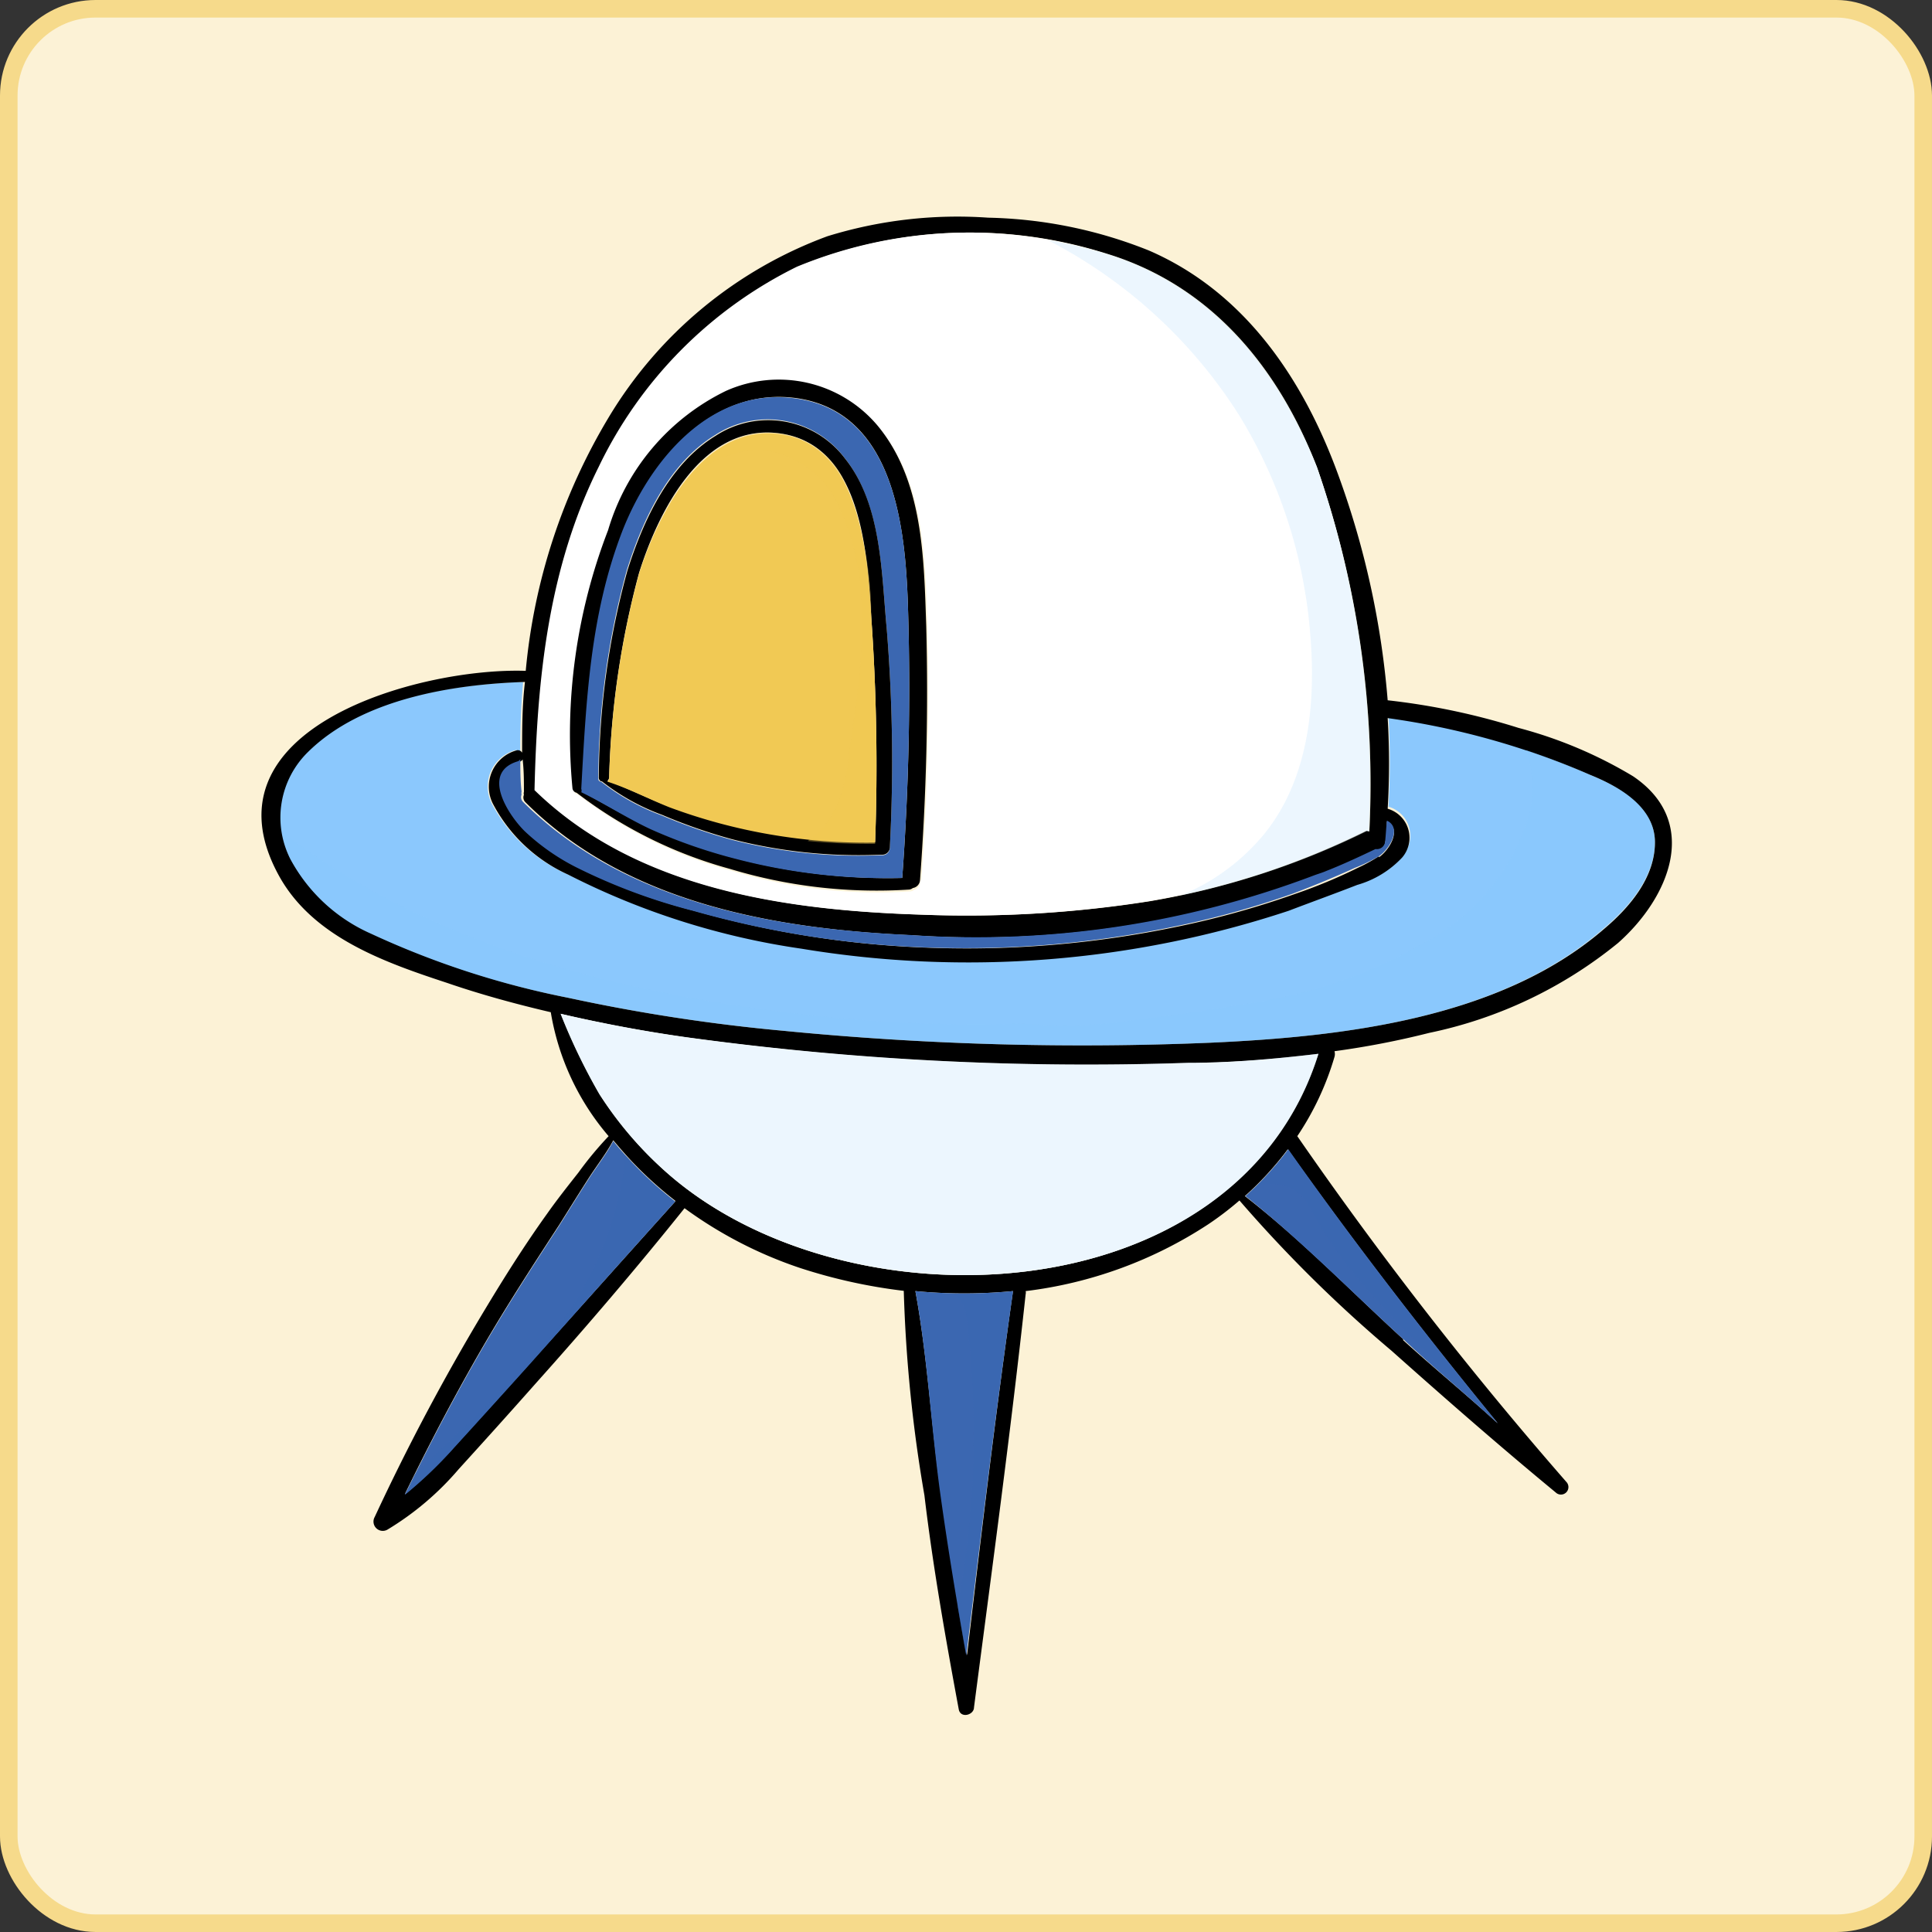 <svg xmlns="http://www.w3.org/2000/svg" viewBox="0 0 74.82 74.82"><rect x="0" y="0" width="74.82" height="74.82" fill="#333333" stroke="none"/><defs><style>.cls-1{isolation:isolate;}.cls-2{fill:#fcf2d6;stroke:#f6da8b;stroke-miterlimit:10;stroke-width:0.68px;}.cls-3,.cls-7{fill:#8bc8fd;}.cls-4,.cls-8{fill:#3b67b1;}.cls-5{fill:#fff;}.cls-10,.cls-6{fill:#f1c954;}.cls-10,.cls-7,.cls-8,.cls-9{mix-blend-mode:multiply;opacity:0.4;}.cls-9{fill:#d0e9fe;}</style></defs><g class="cls-1"><g id="Шар_2" data-name="Шар 2"><g id="OBJECTS"><rect class="cls-2" x="0.34" y="0.34" width="74.14" height="74.14" rx="3.36"/><path class="cls-3" d="M64.09,32.58c0,1.37-1,2.54-2,3.38-4,3.49-10.09,4.19-15.18,4.42a118.67,118.67,0,0,1-16.54-.46A69.28,69.28,0,0,1,22,38.64a33.45,33.45,0,0,1-7.7-2.48,6.54,6.54,0,0,1-3.13-2.9,3.55,3.55,0,0,1,.68-4.13c2.08-2.06,5.6-2.63,8.41-2.72-.08.91-.12,1.83-.11,2.74a.19.19,0,0,0-.22-.09,1.46,1.46,0,0,0-.89,2.05A6.16,6.16,0,0,0,22,33.87a29,29,0,0,0,9.07,2.79,39.48,39.48,0,0,0,18.87-1.47c.89-.3,1.78-.62,2.65-1a3.82,3.82,0,0,0,1.74-1.06,1.17,1.17,0,0,0-.56-1.89,29.37,29.37,0,0,0,0-3.51A29.94,29.94,0,0,1,61.56,30C62.68,30.45,64.05,31.19,64.09,32.58Z"/><path d="M63.24,30.06c2.64,1.78,1.4,4.71-.58,6.46A17.05,17.05,0,0,1,55.35,40a33,33,0,0,1-3.67.71.4.4,0,0,1,0,.22A11.09,11.09,0,0,1,50.24,44s0,0,0,0A150.3,150.3,0,0,0,60.66,57.39a.29.29,0,0,1-.41.41C58.07,56,56,54.19,53.89,52.31A52.8,52.8,0,0,1,48,46.49a12.27,12.27,0,0,1-1.22.93A16.51,16.51,0,0,1,39.72,50a.24.24,0,0,1,0,.12c-.58,5.35-1.31,10.7-2,16,0,.3-.52.44-.59.08-.51-2.75-1-5.52-1.33-8.29a55.64,55.64,0,0,1-.8-7.92,20.85,20.85,0,0,1-4-.88,16.36,16.36,0,0,1-4.49-2.32c-1.85,2.31-3.78,4.57-5.75,6.77-1,1.13-2,2.24-3,3.34A11.26,11.26,0,0,1,15,59.24a.36.36,0,0,1-.49-.49,85.66,85.66,0,0,1,4.2-7.92c.78-1.3,1.59-2.59,2.48-3.83.38-.54.8-1.07,1.21-1.59A13.78,13.78,0,0,1,23.57,44a9.83,9.83,0,0,1-2.24-4.8c-1.37-.32-2.72-.69-4-1.13-2.4-.79-5.16-1.75-6.49-4.09-3.25-5.77,5.41-8.14,9.52-8a23.17,23.17,0,0,1,3.22-9.83,16.55,16.55,0,0,1,8.46-7,17.06,17.06,0,0,1,6.23-.72,17.66,17.66,0,0,1,6.22,1.27c3.72,1.61,6,5,7.35,8.73a33.2,33.2,0,0,1,1.9,8.69,26.59,26.59,0,0,1,5.07,1.07A17,17,0,0,1,63.24,30.06ZM62.09,36c1-.84,2-2,2-3.38S62.68,30.45,61.56,30a29.94,29.94,0,0,0-7.82-2.19,29.37,29.37,0,0,1,0,3.51,1.17,1.17,0,0,1,.56,1.89,3.82,3.82,0,0,1-1.74,1.06c-.87.34-1.76.66-2.65,1a39.48,39.48,0,0,1-18.87,1.47A29,29,0,0,1,22,33.87a6.16,6.16,0,0,1-2.92-2.76A1.46,1.46,0,0,1,20,29.06a.19.19,0,0,1,.22.09c0-.91,0-1.83.11-2.74-2.81.09-6.33.66-8.41,2.72a3.55,3.55,0,0,0-.68,4.13,6.54,6.54,0,0,0,3.13,2.9A33.45,33.45,0,0,0,22,38.64a69.28,69.28,0,0,0,8.35,1.28,118.67,118.67,0,0,0,16.54.46C52,40.15,58.08,39.45,62.09,36Zm-7.75,15.9C55.55,53,56.78,54,58,55.12c-2.83-3.45-5.56-7-8.13-10.61a12.34,12.34,0,0,1-1.66,1.81C50.38,48,52.31,50,54.34,51.86Zm-.94-18.7c.4-.27.91-1.1.31-1.38,0,.28,0,.55-.07.82a.32.32,0,0,1-.37.28c-.63.3-1.27.6-1.91.85-.16.07-.31.11-.47.17a37,37,0,0,1-15.54,2.28c-5.33-.24-11.09-1.24-15-5.15a.26.26,0,0,1-.06-.29.18.18,0,0,1,0-.11c0-.42,0-.84-.05-1.26a.19.19,0,0,1-.12.09c-1.42.45-.33,2.09.29,2.7a8.5,8.5,0,0,0,2,1.4,22.66,22.66,0,0,0,4.51,1.68,38,38,0,0,0,9.29,1.43,39.81,39.81,0,0,0,9.37-.82,34.38,34.38,0,0,0,4.57-1.27c.82-.28,1.62-.61,2.41-1A6.63,6.63,0,0,0,53.4,33.16Zm-.37-1A37.24,37.24,0,0,0,51,18.09c-1.48-3.82-4.06-7-8.09-8.25a17.47,17.47,0,0,0-12,.49,16.7,16.7,0,0,0-7.68,7.76c-2,3.92-2.38,8.2-2.48,12.51,0,0,0,0,0,0,3.93,3.82,9.66,4.65,14.92,4.82a45.33,45.33,0,0,0,8.87-.52,30.11,30.11,0,0,0,8.39-2.73Zm-2,8.64c-1.68.2-3.37.31-5.06.35a114.12,114.12,0,0,1-19.29-1c-1.66-.23-3.31-.54-4.95-.92a23.43,23.43,0,0,0,1.5,3.11,14.38,14.38,0,0,0,2.44,2.89C32.58,51.6,47.88,51,51,40.81ZM39.23,50a19.89,19.89,0,0,1-3.78,0c.48,2.59.61,5.28,1,7.89.29,2.08.63,4.14,1,6.21C38,59.43,38.56,54.72,39.23,50Zm-13.08-3.5a14.74,14.74,0,0,1-1.61-1.45c-.26-.27-.53-.58-.79-.89-.26.49-.61.94-.91,1.4-.4.62-.79,1.25-1.18,1.87-.8,1.23-1.6,2.46-2.37,3.73-1.31,2.17-2.5,4.42-3.61,6.7a16.63,16.63,0,0,0,1.92-1.84q1.45-1.59,2.88-3.18C22.37,50.75,24.25,48.64,26.15,46.53Z"/><path class="cls-4" d="M58,55.12C56.78,54,55.55,53,54.34,51.86c-2-1.83-4-3.86-6.11-5.54a12.34,12.34,0,0,0,1.66-1.81C52.46,48.16,55.19,51.67,58,55.12Z"/><path class="cls-4" d="M53.71,31.78c.6.28.09,1.11-.31,1.38a6.63,6.63,0,0,1-.93.45c-.79.36-1.59.69-2.41,1a34.38,34.38,0,0,1-4.57,1.27,39.81,39.81,0,0,1-9.37.82,38,38,0,0,1-9.29-1.43,22.66,22.66,0,0,1-4.51-1.68,8.5,8.5,0,0,1-2-1.4c-.62-.61-1.71-2.25-.29-2.7a.19.19,0,0,0,.12-.09c0,.42,0,.84.05,1.26a.18.18,0,0,0,0,.11.26.26,0,0,0,.06.29c3.93,3.91,9.69,4.91,15,5.15A37,37,0,0,0,50.89,33.9c.16-.06.31-.1.47-.17.64-.25,1.28-.55,1.91-.85a.32.32,0,0,0,.37-.28C53.67,32.33,53.68,32.06,53.71,31.78Z"/><path class="cls-5" d="M51,18.09A37.24,37.24,0,0,1,53,32.17l-.12,0a30.11,30.11,0,0,1-8.39,2.73,45.33,45.33,0,0,1-8.87.52c-5.26-.17-11-1-14.92-4.82,0,0,0,0,0,0,.1-4.31.53-8.59,2.48-12.51a16.7,16.7,0,0,1,7.68-7.76,17.47,17.47,0,0,1,12-.49C46.89,11.09,49.47,14.27,51,18.09Zm-15.32,16a97.56,97.56,0,0,0,.24-9.82c-.09-2.65-.12-5.62-1.91-7.75a5,5,0,0,0-5.85-1.31,8.75,8.75,0,0,0-4.56,5.39,22,22,0,0,0-1.38,10,.2.2,0,0,0,.16.17,17.15,17.15,0,0,0,5.94,2.95,19.64,19.64,0,0,0,6.94.8.26.26,0,0,0,.14-.06A.33.33,0,0,0,35.63,34.07Z"/><path class="cls-5" d="M46,41.16c1.69,0,3.38-.15,5.06-.35C47.88,51,32.58,51.6,25.65,45.26a14.38,14.38,0,0,1-2.44-2.89,23.43,23.43,0,0,1-1.5-3.11c1.64.38,3.29.69,4.95.92A114.12,114.12,0,0,0,46,41.16Z"/><path class="cls-4" d="M35.45,50a19.89,19.89,0,0,0,3.78,0c-.67,4.69-1.24,9.4-1.81,14.1-.37-2.07-.71-4.13-1-6.21C36.06,55.31,35.93,52.62,35.45,50Z"/><path d="M35.87,24.25a97.56,97.56,0,0,1-.24,9.82.33.33,0,0,1-.28.32.26.26,0,0,1-.14.06,19.64,19.64,0,0,1-6.94-.8,17.15,17.15,0,0,1-5.94-2.95.2.2,0,0,1-.16-.17,22,22,0,0,1,1.38-10,8.75,8.75,0,0,1,4.56-5.39A5,5,0,0,1,34,16.5C35.75,18.63,35.78,21.6,35.87,24.25ZM34.94,34a100.79,100.79,0,0,0,.22-10.57c-.1-3-.53-7.41-4.24-8-3.33-.51-5.72,2.4-6.79,5.18-1.23,3.22-1.38,6.53-1.57,9.93a.17.17,0,0,1,0,.13c.89.48,1.76,1,2.68,1.43a20.48,20.48,0,0,0,3.3,1.15A23,23,0,0,0,34.94,34Z"/><path class="cls-4" d="M35.16,23.41A100.79,100.79,0,0,1,34.94,34a23,23,0,0,1-6.45-.74,20.48,20.48,0,0,1-3.3-1.15c-.92-.43-1.79-1-2.68-1.43a.17.17,0,0,0,0-.13c.19-3.4.34-6.71,1.57-9.93,1.07-2.78,3.46-5.69,6.79-5.18C34.63,16,35.06,20.43,35.16,23.41Zm-.7,9.41a63,63,0,0,0-.12-8.47c-.21-2.2-.19-4.82-1.65-6.64a3.72,3.72,0,0,0-5-.86c-1.8,1.1-2.8,3.28-3.41,5.21a30.78,30.78,0,0,0-1.11,8.05c0,.1,0,.14.12.17a8.5,8.5,0,0,0,2.34,1.3,21,21,0,0,0,2.7.94,19.71,19.71,0,0,0,5.73.6l.08,0A.29.29,0,0,0,34.46,32.82Z"/><path d="M34.34,24.35a63,63,0,0,1,.12,8.47.29.29,0,0,1-.3.28l-.08,0a19.71,19.71,0,0,1-5.73-.6,21,21,0,0,1-2.7-.94,8.5,8.5,0,0,1-2.34-1.3c-.07,0-.13-.07-.12-.17a30.78,30.78,0,0,1,1.11-8c.61-1.93,1.61-4.11,3.41-5.21a3.72,3.72,0,0,1,5,.86C34.15,19.53,34.13,22.15,34.34,24.35Zm-.45,8.28a82.33,82.33,0,0,0-.15-8.75c-.15-2.41-.36-6.57-3.44-7.08s-4.8,3-5.55,5.38a33.69,33.69,0,0,0-1.16,7.93.19.19,0,0,1-.07.13c.82.29,1.61.71,2.42,1a21.84,21.84,0,0,0,8,1.36Z"/><path class="cls-6" d="M33.74,23.88a82.33,82.33,0,0,1,.15,8.75,21.84,21.84,0,0,1-7.95-1.36c-.81-.32-1.6-.74-2.42-1a.19.19,0,0,0,.07-.13,33.69,33.69,0,0,1,1.16-7.93c.75-2.35,2.53-5.87,5.55-5.38S33.59,21.47,33.74,23.88Z"/><path class="cls-4" d="M24.54,45.08a14.74,14.74,0,0,0,1.61,1.45c-1.9,2.11-3.78,4.22-5.67,6.34q-1.43,1.59-2.88,3.18a16.63,16.63,0,0,1-1.92,1.84c1.11-2.28,2.3-4.53,3.61-6.7.77-1.27,1.57-2.5,2.37-3.73.39-.62.78-1.25,1.18-1.87.3-.46.65-.91.91-1.4C24,44.5,24.28,44.81,24.54,45.08Z"/><path class="cls-7" d="M61.56,30c-.8-.36-1.63-.67-2.46-.95a4.46,4.46,0,0,1,.16,2.34,8.17,8.17,0,0,1-3.71,4.89A19.26,19.26,0,0,1,48,38.91c-1.3.23-2.61.42-3.92.57a17.86,17.86,0,0,1-4.44.16,58.22,58.22,0,0,1-8.89-.4c-7-.84-14.11-2.67-19.81-7a3.88,3.88,0,0,0,.3,1,6.54,6.54,0,0,0,3.13,2.9A33.45,33.45,0,0,0,22,38.64a69.28,69.28,0,0,0,8.35,1.28,118.67,118.67,0,0,0,16.54.46C52,40.15,58.08,39.45,62.09,36c1-.84,2-2,2-3.38S62.68,30.45,61.56,30Z"/><path class="cls-8" d="M50.65,46.63c.23.43.47.85.73,1.26l.4.59.21.29.15.19.13.17.19.23c.15.19.31.37.47.56.33.37.66.74,1,1.1,1.14,1.21,2.34,2.36,3.49,3.57l.6.53c-2.83-3.45-5.56-7-8.13-10.61A11.83,11.83,0,0,1,48.59,46,1.64,1.64,0,0,1,50.65,46.63Z"/><path class="cls-9" d="M51,18.09c-1.48-3.82-4.06-7-8.09-8.25a19.18,19.18,0,0,0-2.35-.55A19.15,19.15,0,0,1,48,16.1a19.09,19.09,0,0,1,2.73,8.32c.24,2.68,0,5.66-1.74,7.84a8.19,8.19,0,0,1-3.27,2.42,30.47,30.47,0,0,0,7.19-2.48l.12,0A37.24,37.24,0,0,0,51,18.09Z"/><path class="cls-9" d="M46,41.16c1.69,0,3.38-.15,5.06-.35C47.88,51,32.58,51.6,25.65,45.26a14.38,14.38,0,0,1-2.44-2.89,23.43,23.43,0,0,1-1.5-3.11c1.64.38,3.29.69,4.95.92A114.12,114.12,0,0,0,46,41.16Z"/><path class="cls-8" d="M36.91,50.11a1.24,1.24,0,0,1,.51.82,36.93,36.93,0,0,1-.33,11.3c.11.64.21,1.27.33,1.9.57-4.7,1.14-9.41,1.81-14.1A22.48,22.48,0,0,1,36.91,50.11Z"/><path class="cls-8" d="M34.57,32.87a21.08,21.08,0,0,0,0-4.35c0,1.44,0,2.87-.08,4.3a.3.3,0,0,1,0,.1h.13Z"/><path class="cls-10" d="M32.73,18.69l-.06-.12A3.26,3.26,0,0,0,30.3,16.8c-2.08-.34-3.57,1.23-4.54,3,.12-.19.25-.39.39-.58a4.07,4.07,0,0,1,3.3-1.8,3.73,3.73,0,0,1,3.05,2.24c1.27,2.68.93,5.7.52,8.53-.05.31-.1.62-.14.94l-.06.38c.07-.47,0,.28-.06.46a4.56,4.56,0,0,1-.56,1.6,2.89,2.89,0,0,1-.92,1,25.08,25.08,0,0,0,2.61.11,82.33,82.33,0,0,0-.15-8.75A13.71,13.71,0,0,0,32.73,18.69Z"/><path class="cls-8" d="M24.54,45.08c-.11-.12-.23-.24-.34-.37a2,2,0,0,1,0,.25,13.49,13.49,0,0,1-3.4,7.4c-1.45,1.7-3.15,3.17-4.74,4.74l-.39.79a16.63,16.63,0,0,0,1.92-1.84q1.45-1.59,2.88-3.18c1.89-2.12,3.77-4.23,5.67-6.34A14.74,14.74,0,0,1,24.54,45.08Z"/></g></g></g></svg>